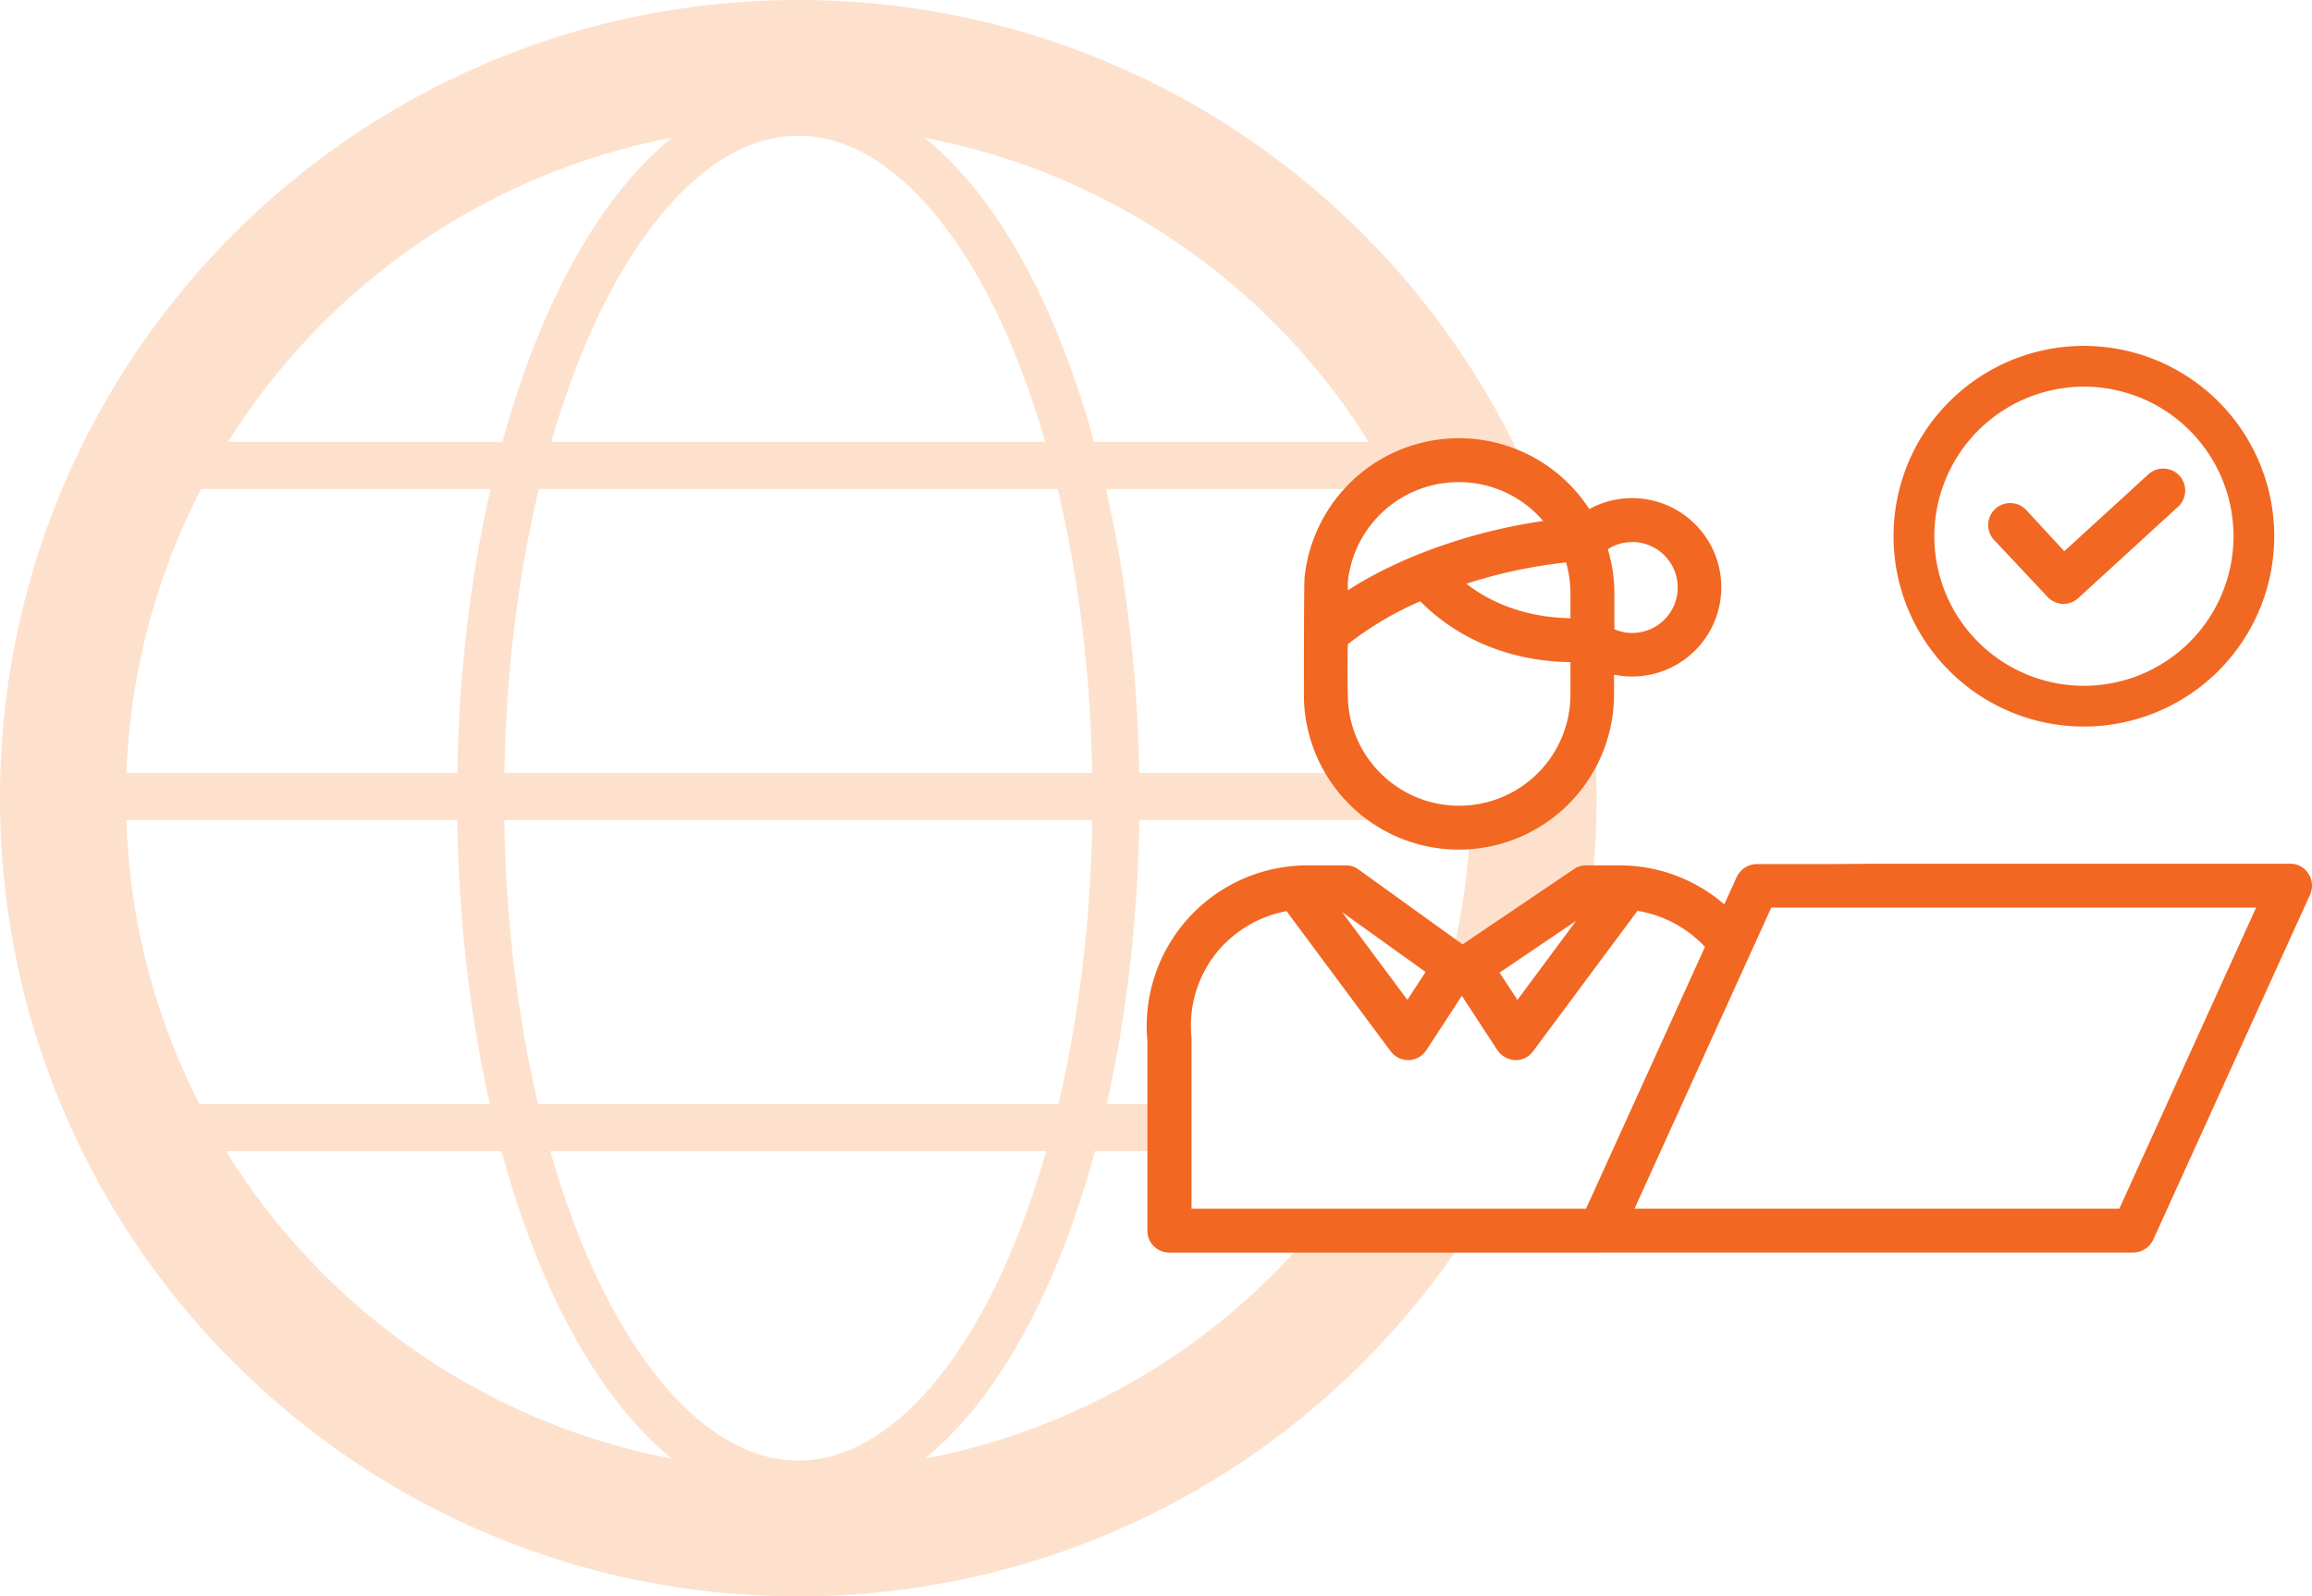 <svg id="ada2d3d3-e5b5-46b0-8d96-e1077293e8cd" data-name="Layer 1" xmlns="http://www.w3.org/2000/svg" viewBox="0 0 737.24 509.1"><defs><style>.e90df1b5-ccbf-4d60-9fb4-1c77cf45e354{fill:none;stroke:#fee1cc;stroke-miterlimit:10;stroke-width:15px;}.fb00731b-a4df-4815-babe-5a02db5ead01{fill:#fee1cc;}.bfdee9ba-bdbd-4fc1-ba43-e06ede66ab64{fill:#f26722;}.ad5d6bd3-91bc-43ec-91e8-77f23a51cc83{fill:#f16823;}</style></defs><ellipse class="e90df1b5-ccbf-4d60-9fb4-1c77cf45e354" cx="254.55" cy="254.55" rx="101.3" ry="218.75"/><line class="e90df1b5-ccbf-4d60-9fb4-1c77cf45e354" x1="55.39" y1="148.44" x2="450.4" y2="148.44"/><line class="e90df1b5-ccbf-4d60-9fb4-1c77cf45e354" x1="32.39" y1="254.03" x2="439.28" y2="254.03"/><line class="e90df1b5-ccbf-4d60-9fb4-1c77cf45e354" x1="57.39" y1="359.62" x2="374.42" y2="359.62"/><path class="fb00731b-a4df-4815-babe-5a02db5ead01" d="M588.5,340.85a255.64,255.64,0,0,0,1.66-29.18q0-9.85-.74-19.54l-16.29,19.54-23.33,10a214.87,214.87,0,0,1-6,41.44l14-5ZM498.66,450.92a213.92,213.92,0,0,1-163,75.17c-118.43,0-214.43-96-214.43-214.42s96-214.42,214.43-214.42A214.39,214.39,0,0,1,524.07,209.32l20.24-3.76,25.84,7C531.51,121.23,441,57.12,335.61,57.12c-140.59,0-254.56,114-254.56,254.55S195,566.23,335.61,566.23A254.35,254.35,0,0,0,548.68,451Z" transform="translate(-81.05 -57.12)"/><path class="bfdee9ba-bdbd-4fc1-ba43-e06ede66ab64" d="M591.26,456.58h170a7.15,7.15,0,0,0,6.4-4.1l50-110a7,7,0,0,0-.5-6.7,6.71,6.71,0,0,0-5.8-3.2H679.26l-14.6.1h-23.4a7.15,7.15,0,0,0-6.4,4.1l-48.1,105.9Zm165.6-14H602.26l43.6-96h154.6Z" transform="translate(-81.05 -57.12)"/><path class="bfdee9ba-bdbd-4fc1-ba43-e06ede66ab64" d="M546.23,328.08a49.55,49.55,0,0,0,49.5-49.5v-6.3a27.6,27.6,0,0,0,5.7.6,28.45,28.45,0,0,0,.1-56.9,28.2,28.2,0,0,0-13.7,3.5,49.49,49.49,0,0,0-90.8,22h0c-.1,1.2-.2,13.6-.2,37.1A49.4,49.4,0,0,0,546.23,328.08Zm35.6-81.7v7.9c-12.6-.2-24.2-4-33.2-11a159.36,159.36,0,0,1,31.8-6.8A35.88,35.88,0,0,1,581.83,246.38Zm19.7-16.4a14.5,14.5,0,0,1,0,29,13.88,13.88,0,0,1-5.7-1.2v-11.3a47.85,47.85,0,0,0-2.1-14.2A14.25,14.25,0,0,1,601.53,230Zm-55.3-19.1a35.23,35.23,0,0,1,26.9,12.4c-19.8,2.8-43.7,10.1-62.3,22.1v-2.6A35.48,35.48,0,0,1,546.23,210.88Zm-35.4,51.7a104.43,104.43,0,0,1,23.1-13.7c12.2,12.3,29.1,19.2,47.9,19.4v10.3a35.5,35.5,0,1,1-71,0C510.73,273.88,510.73,268.18,510.83,262.58Z" transform="translate(-81.05 -57.12)"/><path class="bfdee9ba-bdbd-4fc1-ba43-e06ede66ab64" d="M635.43,350a51,51,0,0,0-37.9-16.9h-10.7a6.67,6.67,0,0,0-3.9,1.2l-35.5,24-33.2-23.9a6.68,6.68,0,0,0-4.1-1.3h-12.2a51.26,51.26,0,0,0-51,56v60.5a6.88,6.88,0,0,0,2.1,5,7,7,0,0,0,4.9,2H591.26l2.47-14H461v-54.5a37.14,37.14,0,0,1,9.3-28.7,37.78,37.78,0,0,1,21-11.7l33.2,44.7a7.1,7.1,0,0,0,5.8,2.8,7,7,0,0,0,5.6-3.2l11.3-17.3,11.3,17.3a7.28,7.28,0,0,0,5.6,3.2,6.85,6.85,0,0,0,5.8-2.8l33.3-44.8a37.71,37.71,0,0,1,21.8,11.8Zm-51.8.8L564.93,376l-5.7-8.7Zm-48,16.3-5.8,8.9L509,348Zm98.9,21.7" transform="translate(-81.05 -57.12)"/><path class="bfdee9ba-bdbd-4fc1-ba43-e06ede66ab64" d="M733.9,247.41a7.09,7.09,0,0,0,5.1,2.3,6.92,6.92,0,0,0,4.7-1.8l31.9-29.2a7,7,0,0,0-9.5-10.3l-26.8,24.5-12.1-13.1a7,7,0,1,0-10.3,9.5Z" transform="translate(-81.05 -57.12)"/><path class="ad5d6bd3-91bc-43ec-91e8-77f23a51cc83" d="M745.55,180.43a47.7,47.7,0,1,1-47.69,47.7,47.76,47.76,0,0,1,47.69-47.7m0-13a60.7,60.7,0,1,0,60.7,60.7,60.7,60.7,0,0,0-60.7-60.7Z" transform="translate(-81.05 -57.12)"/></svg>